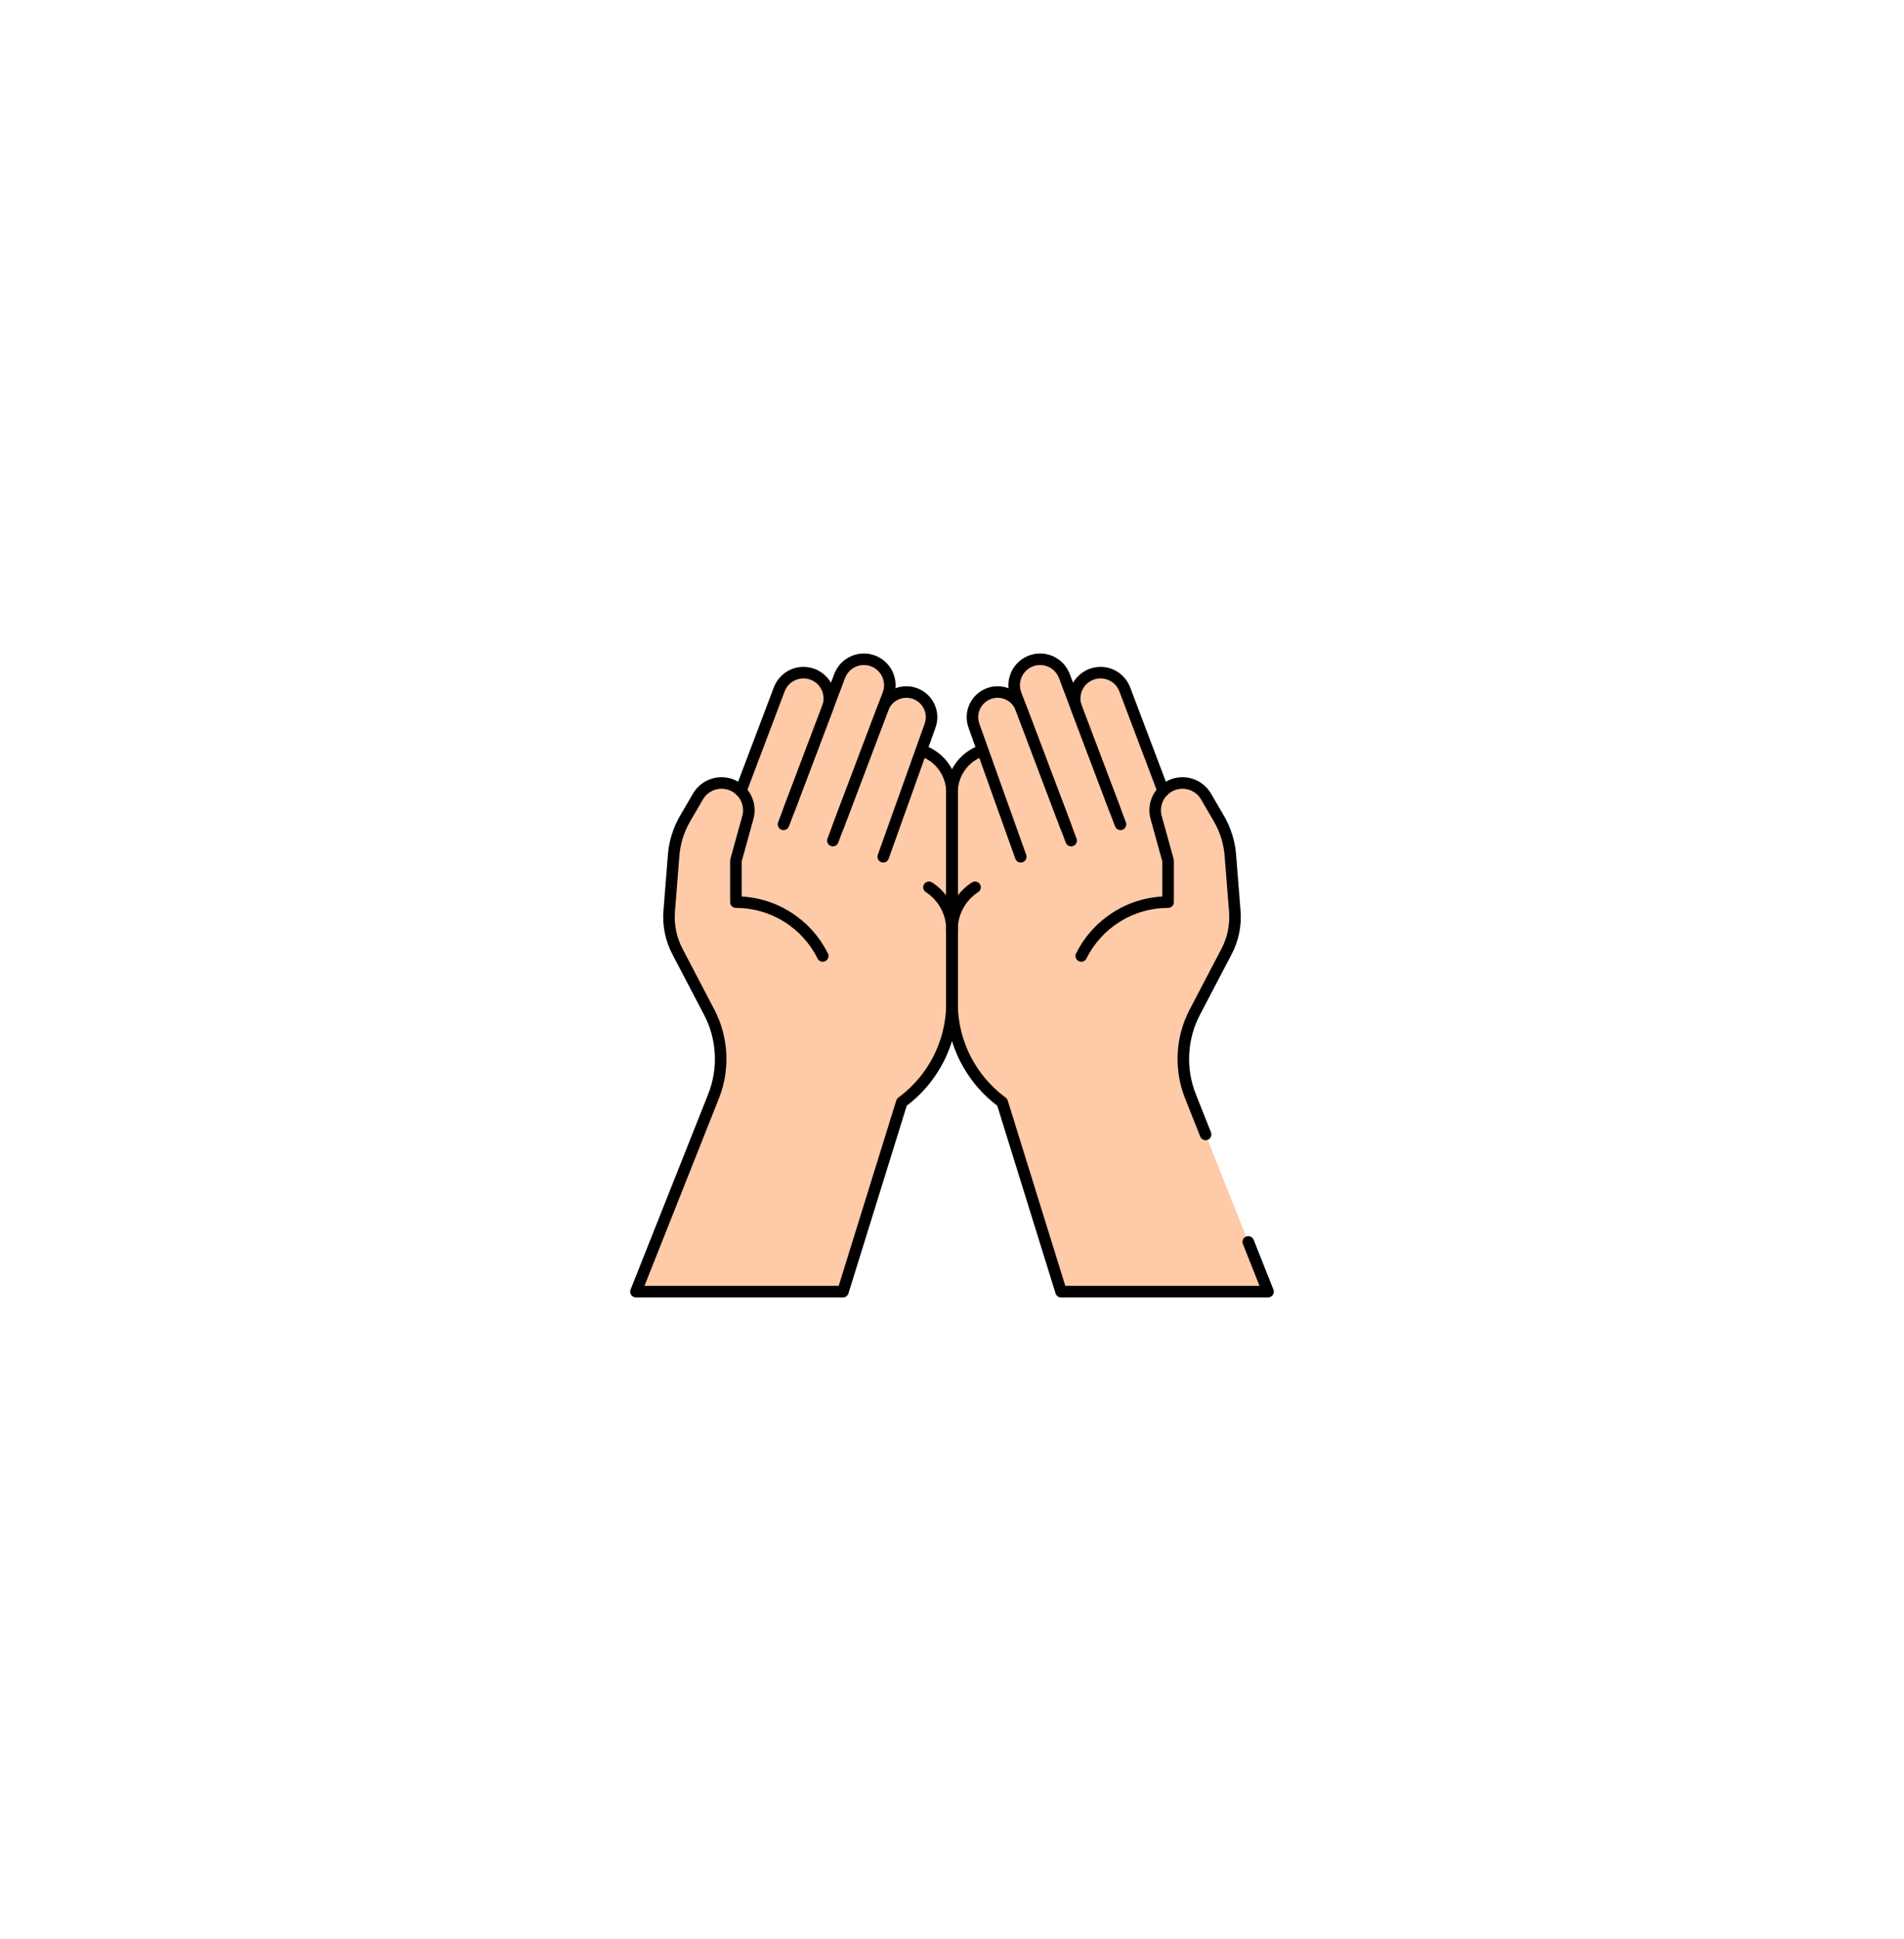 <svg width="165" height="168" viewBox="0 0 165 168" fill="none" xmlns="http://www.w3.org/2000/svg">
<mask id="mask0_2016_419" style="mask-type:luminance" maskUnits="userSpaceOnUse" x="54" y="56" width="57" height="57">
<path d="M54 56H111V113H54V56Z" fill="white"/>
</mask>
<g mask="url(#mask0_2016_419)">
<path d="M103.166 94.973C102.223 92.598 102.362 89.93 103.548 87.667L106.291 82.432C106.855 81.355 107.104 80.141 107.007 78.929L106.621 74.074C106.532 72.961 106.194 71.882 105.632 70.917L104.516 69.001C103.885 67.92 102.521 67.516 101.404 68.081C101.176 68.197 100.975 68.346 100.802 68.519L100.802 68.518L97.471 59.718C97.026 58.543 95.704 57.963 94.538 58.43C93.404 58.885 92.843 60.163 93.275 61.306L96.62 70.14L97.1 71.409L92.236 58.561C91.818 57.456 90.616 56.864 89.485 57.206C88.24 57.582 87.573 58.934 88.034 60.151L88.489 61.355C88.057 60.214 86.772 59.65 85.64 60.104C84.553 60.54 84.005 61.757 84.399 62.86L88.457 74.217L85.032 65.048C83.513 65.594 82.5 67.034 82.5 68.647V86.887C82.5 90.282 84.116 93.475 86.853 95.485L91.95 111.891H109.887L103.166 94.973Z" fill="#FFCAA7"/>
<path d="M55.113 111.891H73.05L78.147 95.485C80.884 93.475 82.5 90.282 82.5 86.887V68.647C82.5 67.034 81.487 65.594 79.968 65.048L76.542 74.217L80.601 62.86C80.995 61.757 80.447 60.54 79.36 60.104C78.228 59.65 76.943 60.214 76.511 61.355L76.966 60.151C77.427 58.934 76.76 57.582 75.515 57.206C74.384 56.864 73.182 57.456 72.764 58.561L67.9 71.409L68.38 70.14L71.725 61.306C72.157 60.163 71.596 58.885 70.462 58.43C69.296 57.963 67.974 58.543 67.529 59.718L64.198 68.518L64.198 68.519C64.025 68.346 63.824 68.197 63.596 68.081C62.479 67.516 61.115 67.92 60.484 69.001L59.368 70.917C58.806 71.882 58.468 72.961 58.379 74.074L57.993 78.929C57.896 80.141 58.145 81.355 58.709 82.432L61.452 87.667C62.638 89.93 62.777 92.598 61.834 94.973L55.113 111.891Z" fill="#FFCAA7"/>
<path d="M85.032 65.048C83.513 65.594 82.5 67.034 82.5 68.647V86.887C82.5 90.282 84.116 93.475 86.853 95.485L91.95 111.891H109.887L108.176 107.584" stroke="black" stroke-miterlimit="10" stroke-linecap="round" stroke-linejoin="round"/>
<path d="M88.458 74.217L84.399 62.86C84.005 61.757 84.553 60.54 85.64 60.104C86.773 59.65 88.058 60.214 88.489 61.356L92.826 72.819" stroke="black" stroke-miterlimit="10" stroke-linecap="round" stroke-linejoin="round"/>
<path d="M96.62 70.14L93.275 61.306C92.843 60.164 93.404 58.885 94.538 58.43C95.704 57.963 97.026 58.543 97.471 59.718L100.802 68.518" stroke="black" stroke-miterlimit="10" stroke-linecap="round" stroke-linejoin="round"/>
<path d="M92.341 71.538L88.034 60.151C87.573 58.934 88.24 57.582 89.485 57.206C90.616 56.864 91.818 57.456 92.236 58.561L97.1 71.409" stroke="black" stroke-miterlimit="10" stroke-linecap="round" stroke-linejoin="round"/>
<path d="M93.702 82.813C95.077 80.049 97.93 78.15 101.227 78.15V74.556L100.192 70.824C99.891 69.738 100.398 68.59 101.404 68.081C102.522 67.516 103.885 67.92 104.516 69.001L105.632 70.917C106.194 71.882 106.532 72.961 106.621 74.074L107.007 78.929C107.104 80.141 106.856 81.355 106.291 82.432L103.548 87.667C102.362 89.93 102.223 92.598 103.166 94.973L104.477 98.272" stroke="black" stroke-miterlimit="10" stroke-linecap="round" stroke-linejoin="round"/>
<path d="M84.496 76.863C83.251 77.67 82.5 79.053 82.5 80.536" stroke="black" stroke-miterlimit="10" stroke-linecap="round" stroke-linejoin="round"/>
<path d="M79.968 65.048C81.487 65.594 82.5 67.034 82.5 68.647V86.887C82.5 90.282 80.884 93.475 78.147 95.485L73.05 111.891H55.113L61.834 94.973C62.778 92.598 62.638 89.93 61.452 87.667L58.709 82.432C58.145 81.355 57.896 80.141 57.993 78.929L58.379 74.074C58.468 72.961 58.806 71.882 59.368 70.917L60.484 69.001C61.115 67.92 62.479 67.516 63.596 68.081C64.602 68.59 65.109 69.738 64.808 70.825L63.773 74.556V78.15C67.07 78.15 69.923 80.049 71.298 82.813" stroke="black" stroke-miterlimit="10" stroke-linecap="round" stroke-linejoin="round"/>
<path d="M76.542 74.217L80.601 62.86C80.995 61.757 80.447 60.54 79.36 60.104C78.227 59.65 76.942 60.214 76.511 61.356L72.174 72.819" stroke="black" stroke-miterlimit="10" stroke-linecap="round" stroke-linejoin="round"/>
<path d="M68.38 70.14L71.725 61.306C72.157 60.164 71.596 58.885 70.462 58.43C69.296 57.963 67.974 58.543 67.529 59.718L64.198 68.518" stroke="black" stroke-miterlimit="10" stroke-linecap="round" stroke-linejoin="round"/>
<path d="M72.659 71.538L76.966 60.151C77.427 58.934 76.76 57.582 75.515 57.206C74.384 56.864 73.182 57.456 72.764 58.561L67.9 71.409" stroke="black" stroke-miterlimit="10" stroke-linecap="round" stroke-linejoin="round"/>
<path d="M80.504 76.863C81.749 77.67 82.5 79.053 82.5 80.536" stroke="black" stroke-miterlimit="10" stroke-linecap="round" stroke-linejoin="round"/>
</g>
</svg>
